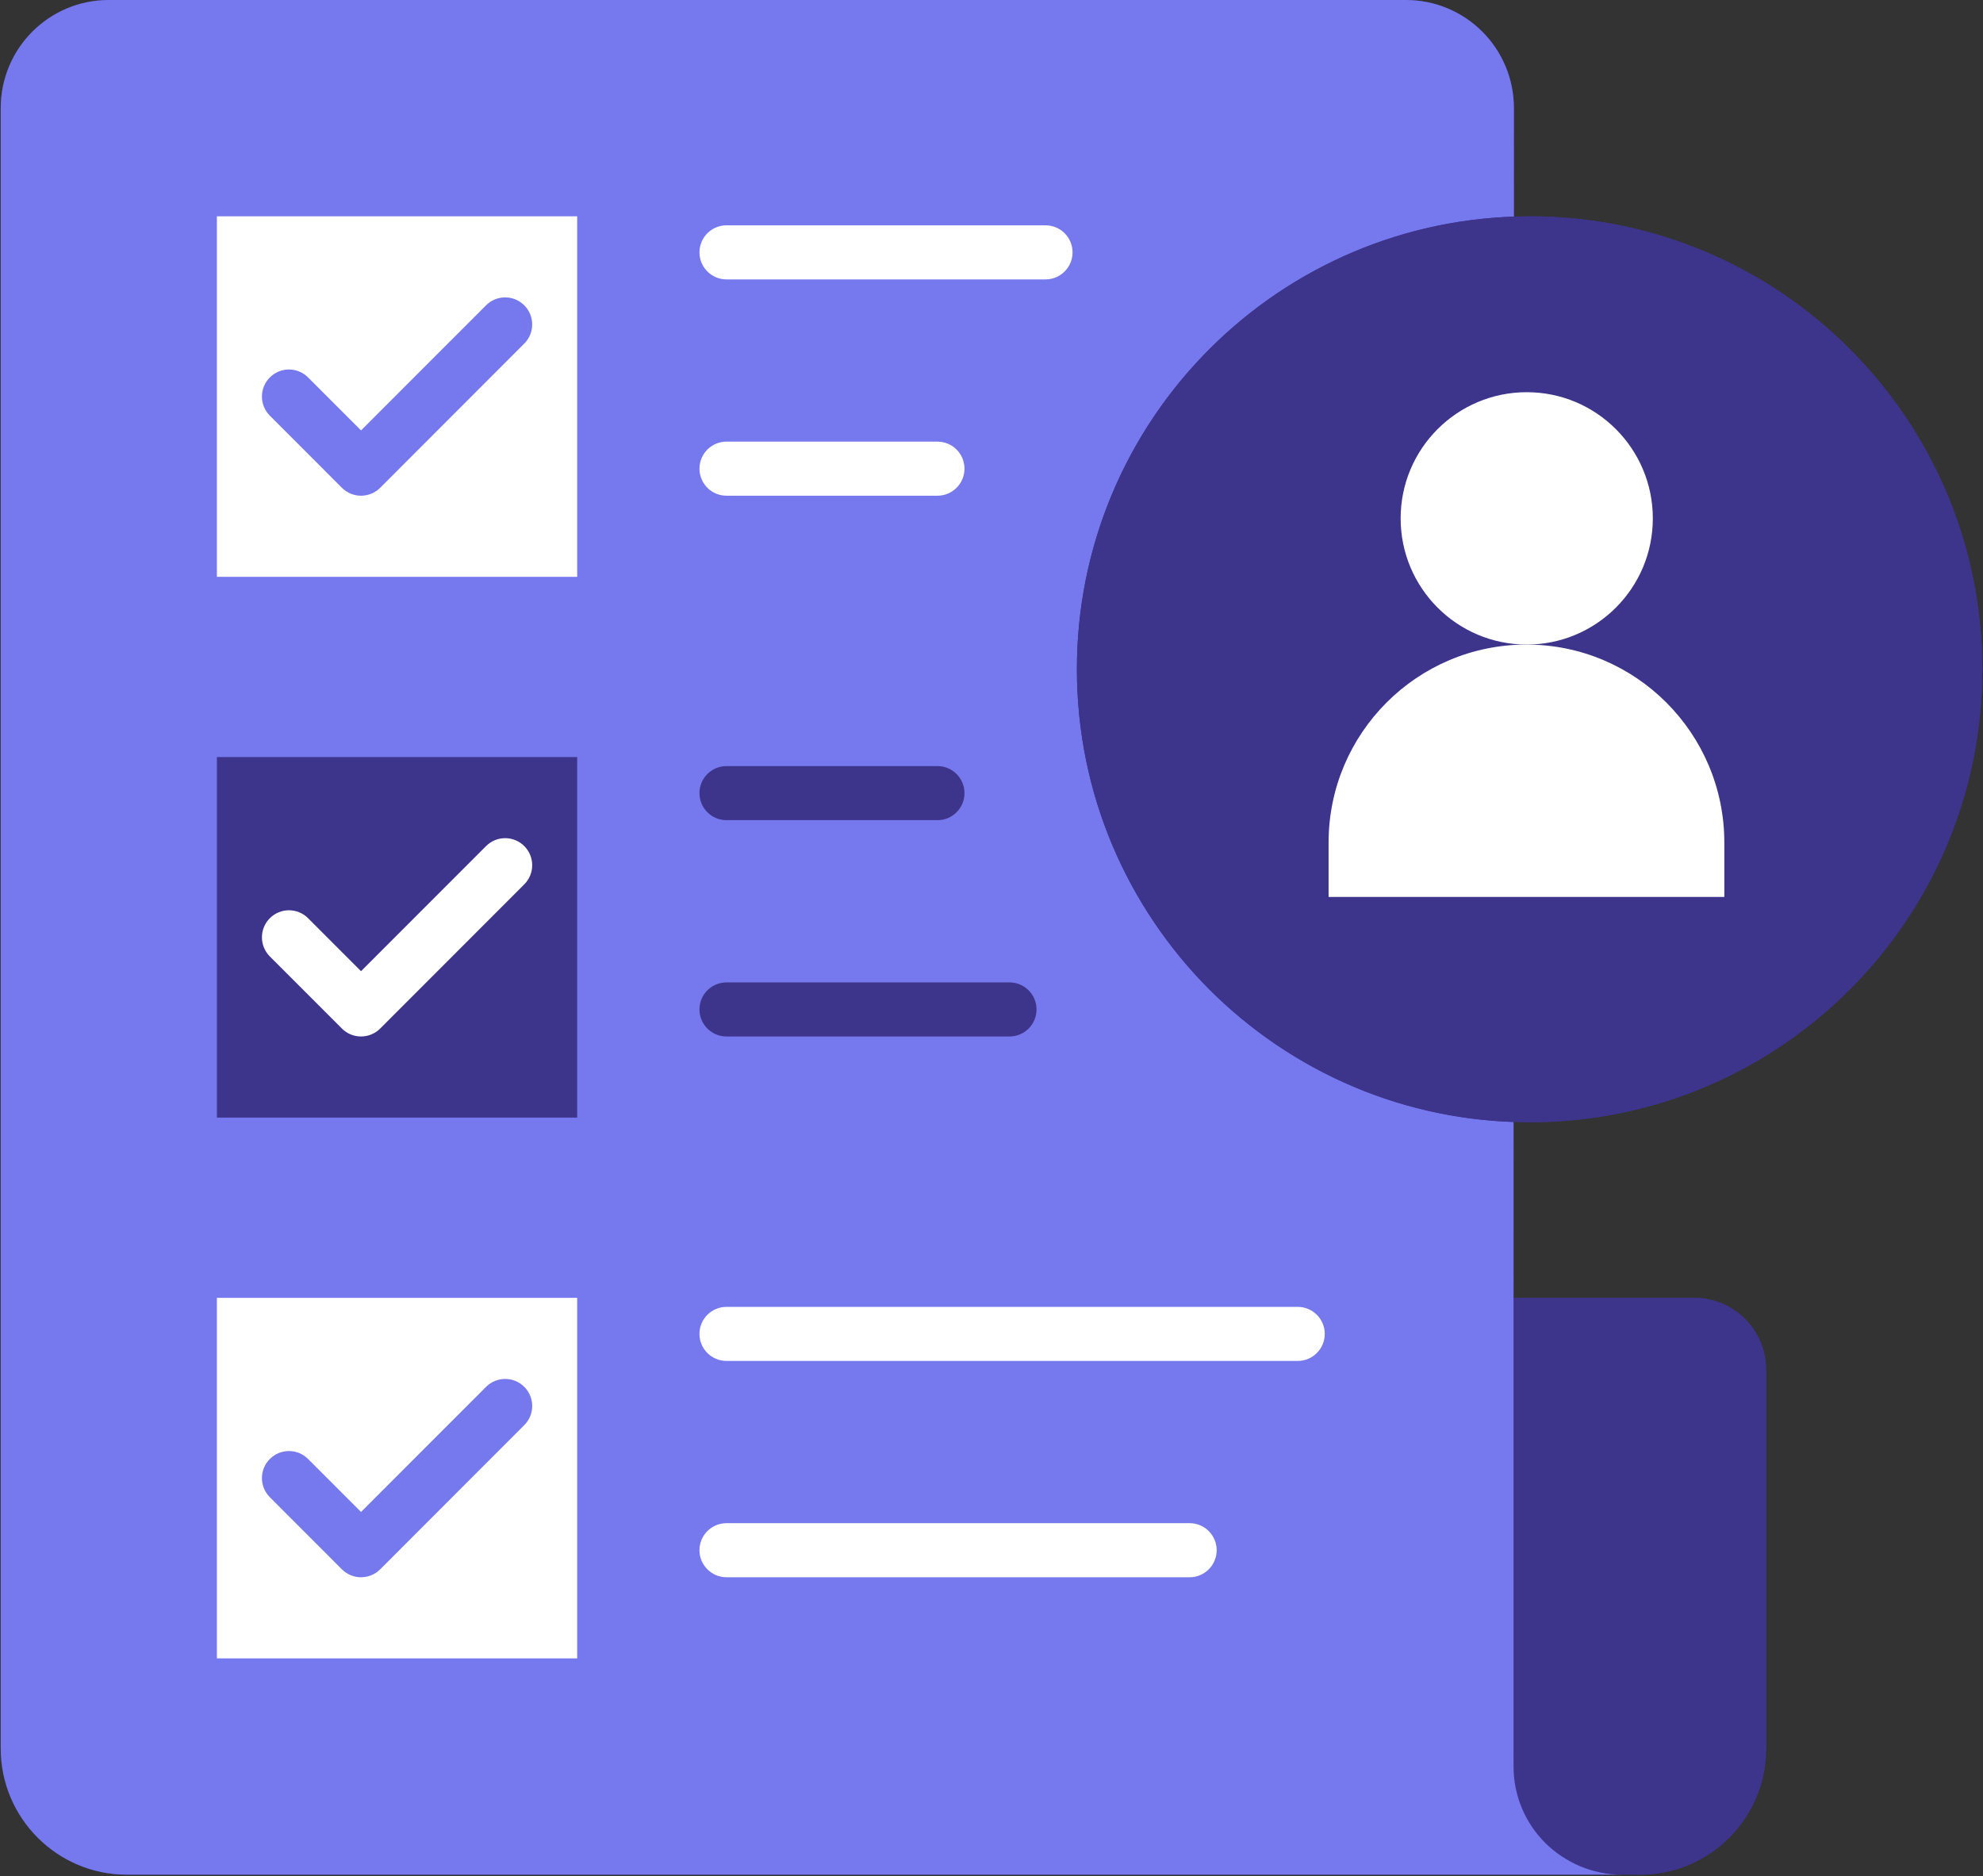 <svg xmlns="http://www.w3.org/2000/svg" xmlns:xlink="http://www.w3.org/1999/xlink" width="500" zoomAndPan="magnify" viewBox="0 0 375 354.75" height="473" preserveAspectRatio="xMidYMid meet" version="1.0"><rect x="0" y="0" width="375" height="354.75" fill="#333333" stroke="none"/><defs><clipPath id="3ec1c988cd"><path d="M 0.133 0 L 374.867 0 L 374.867 354.5 L 0.133 354.5 Z M 0.133 0 " clip-rule="nonzero"/></clipPath><clipPath id="24faf81766"><path d="M 0.133 0 L 307 0 L 307 354.5 L 0.133 354.5 Z M 0.133 0 " clip-rule="nonzero"/></clipPath><clipPath id="3b5a3acb61"><path d="M 203 40 L 374.867 40 L 374.867 213 L 203 213 Z M 203 40 " clip-rule="nonzero"/></clipPath><clipPath id="d190298baa"><path d="M 286 245 L 334 245 L 334 354.5 L 286 354.5 Z M 286 245 " clip-rule="nonzero"/></clipPath></defs><g clip-path="url(#3ec1c988cd)"><path fill="#3d348b" d="M 289.258 40.902 C 288.254 40.902 287.281 41.02 286.285 41.055 L 286.293 20.453 C 286.293 9.156 277.141 0 265.852 0 L 20.574 0 C 9.285 0 0.137 9.156 0.137 20.453 L 0.137 330.641 C 0.137 343.816 10.812 354.5 23.98 354.5 C 23.98 354.5 296.969 354.5 310.137 354.5 C 323.309 354.5 333.984 343.816 333.984 330.641 L 333.984 259.059 C 333.984 251.523 327.887 245.422 320.359 245.422 L 286.23 245.422 L 286.238 212.066 C 287.246 212.102 288.234 212.215 289.258 212.215 C 336.539 212.215 374.863 173.867 374.863 126.562 C 374.863 79.25 336.539 40.902 289.258 40.902 Z M 289.258 40.902 " fill-opacity="1" fill-rule="nonzero"/></g><g clip-path="url(#24faf81766)"><path fill="#7678ed" d="M 306.73 354.5 L 23.98 354.5 C 10.832 354.5 0.137 343.797 0.137 330.641 L 0.137 20.453 C 0.137 9.137 9.266 0 20.574 0 L 265.852 0 C 277.164 0 286.293 9.137 286.293 20.453 L 286.293 40.973 C 240.371 42.539 203.648 80.309 203.648 126.527 C 203.648 150.184 213.254 171.59 228.719 187.137 C 243.574 201.93 263.809 211.406 286.223 212.156 L 286.223 334.047 C 286.223 339.707 288.539 344.82 292.219 348.5 C 295.969 352.184 301.078 354.5 306.73 354.5 Z M 306.73 354.5 " fill-opacity="1" fill-rule="nonzero"/></g><path fill="#ffffff" d="M 41.016 40.902 L 109.148 40.902 L 109.148 109.078 L 41.016 109.078 Z M 41.016 40.902 " fill-opacity="1" fill-rule="nonzero"/><path fill="#3d348b" d="M 41.016 143.164 L 109.148 143.164 L 109.148 211.336 L 41.016 211.336 Z M 41.016 143.164 " fill-opacity="1" fill-rule="nonzero"/><path fill="#ffffff" d="M 197.719 52.836 L 137.383 52.836 C 134.562 52.836 132.273 50.543 132.273 47.723 C 132.273 44.898 134.562 42.609 137.383 42.609 L 197.719 42.609 C 200.539 42.609 202.828 44.898 202.828 47.723 C 202.828 50.543 200.539 52.836 197.719 52.836 Z M 197.719 52.836 " fill-opacity="1" fill-rule="nonzero"/><path fill="#ffffff" d="M 177.281 93.738 L 137.383 93.738 C 134.562 93.738 132.273 91.449 132.273 88.625 C 132.273 85.801 134.562 83.512 137.383 83.512 L 177.281 83.512 C 180.102 83.512 182.391 85.801 182.391 88.625 C 182.391 91.449 180.102 93.738 177.281 93.738 Z M 177.281 93.738 " fill-opacity="1" fill-rule="nonzero"/><path fill="#3d348b" d="M 177.281 155.094 L 137.383 155.094 C 134.562 155.094 132.273 152.805 132.273 149.98 C 132.273 147.16 134.562 144.867 137.383 144.867 L 177.281 144.867 C 180.102 144.867 182.391 147.16 182.391 149.98 C 182.391 152.805 180.102 155.094 177.281 155.094 Z M 177.281 155.094 " fill-opacity="1" fill-rule="nonzero"/><path fill="#3d348b" d="M 190.906 195.996 L 137.383 195.996 C 134.562 195.996 132.273 193.707 132.273 190.883 C 132.273 188.062 134.562 185.773 137.383 185.773 L 190.906 185.773 C 193.727 185.773 196.016 188.062 196.016 190.883 C 196.016 193.707 193.727 195.996 190.906 195.996 Z M 190.906 195.996 " fill-opacity="1" fill-rule="nonzero"/><path fill="#ffffff" d="M 245.414 257.352 L 137.383 257.352 C 134.562 257.352 132.273 255.062 132.273 252.242 C 132.273 249.418 134.562 247.129 137.383 247.129 L 245.414 247.129 C 248.234 247.129 250.523 249.418 250.523 252.242 C 250.523 255.062 248.234 257.352 245.414 257.352 Z M 245.414 257.352 " fill-opacity="1" fill-rule="nonzero"/><path fill="#ffffff" d="M 224.973 298.258 L 137.383 298.258 C 134.562 298.258 132.273 295.965 132.273 293.145 C 132.273 290.32 134.562 288.031 137.383 288.031 L 224.973 288.031 C 227.793 288.031 230.082 290.32 230.082 293.145 C 230.082 295.965 227.793 298.258 224.973 298.258 Z M 224.973 298.258 " fill-opacity="1" fill-rule="nonzero"/><path fill="#7678ed" d="M 68.27 93.738 C 66.961 93.738 65.652 93.242 64.656 92.238 L 51.031 78.605 C 49.035 76.605 49.035 73.367 51.031 71.371 C 53.027 69.371 56.262 69.371 58.258 71.371 L 68.273 81.391 L 91.918 57.734 C 93.914 55.738 97.148 55.738 99.145 57.734 C 101.141 59.734 101.141 62.973 99.145 64.969 L 71.895 92.238 C 70.883 93.242 69.574 93.738 68.27 93.738 Z M 68.27 93.738 " fill-opacity="1" fill-rule="nonzero"/><path fill="#ffffff" d="M 68.27 195.996 C 66.961 195.996 65.652 195.5 64.656 194.496 L 51.031 180.863 C 49.035 178.867 49.035 175.629 51.031 173.629 C 53.027 171.633 56.262 171.633 58.258 173.629 L 68.273 183.652 L 91.918 159.996 C 93.914 157.996 97.148 157.996 99.145 159.996 C 101.141 161.992 101.141 165.23 99.145 167.23 L 71.895 194.496 C 70.883 195.5 69.574 195.996 68.27 195.996 Z M 68.27 195.996 " fill-opacity="1" fill-rule="nonzero"/><path fill="#ffffff" d="M 41.016 245.422 L 109.148 245.422 L 109.148 313.598 L 41.016 313.598 Z M 41.016 245.422 " fill-opacity="1" fill-rule="nonzero"/><path fill="#7678ed" d="M 68.27 298.258 C 66.961 298.258 65.652 297.758 64.656 296.758 L 51.031 283.121 C 49.035 281.125 49.035 277.887 51.031 275.891 C 53.027 273.891 56.262 273.891 58.258 275.891 L 68.273 285.91 L 91.918 262.254 C 93.914 260.258 97.148 260.258 99.145 262.254 C 101.141 264.254 101.141 267.492 99.145 269.488 L 71.895 296.758 C 70.883 297.758 69.574 298.258 68.27 298.258 Z M 68.27 298.258 " fill-opacity="1" fill-rule="nonzero"/><g clip-path="url(#3b5a3acb61)"><path fill="#3d348b" d="M 203.652 126.562 C 203.652 79.25 241.98 40.902 289.258 40.902 C 336.539 40.902 374.863 79.25 374.863 126.562 C 374.863 173.867 336.539 212.223 289.258 212.223 C 241.98 212.215 203.652 173.867 203.652 126.562 Z M 203.652 126.562 " fill-opacity="1" fill-rule="nonzero"/></g><path fill="#ffffff" d="M 251.246 169.609 L 251.246 159.328 C 251.246 138.652 268 121.887 288.664 121.887 C 309.328 121.887 326.082 138.652 326.082 159.328 L 326.082 169.609 Z M 251.246 169.609 " fill-opacity="1" fill-rule="nonzero"/><path fill="#ffffff" d="M 264.871 98.027 C 264.871 84.848 275.547 74.164 288.719 74.164 C 301.887 74.164 312.562 84.848 312.562 98.027 C 312.562 111.203 301.887 121.887 288.719 121.887 C 275.547 121.887 264.871 111.203 264.871 98.027 Z M 264.871 98.027 " fill-opacity="1" fill-rule="nonzero"/><g clip-path="url(#d190298baa)"><path fill="#3d348b" d="M 310.137 354.5 C 296.969 354.5 286.293 343.816 286.293 330.641 L 286.293 245.422 L 320.359 245.422 C 327.887 245.422 333.984 251.523 333.984 259.059 L 333.984 330.641 C 333.984 343.816 323.309 354.5 310.137 354.5 Z M 310.137 354.5 " fill-opacity="1" fill-rule="nonzero"/></g></svg>